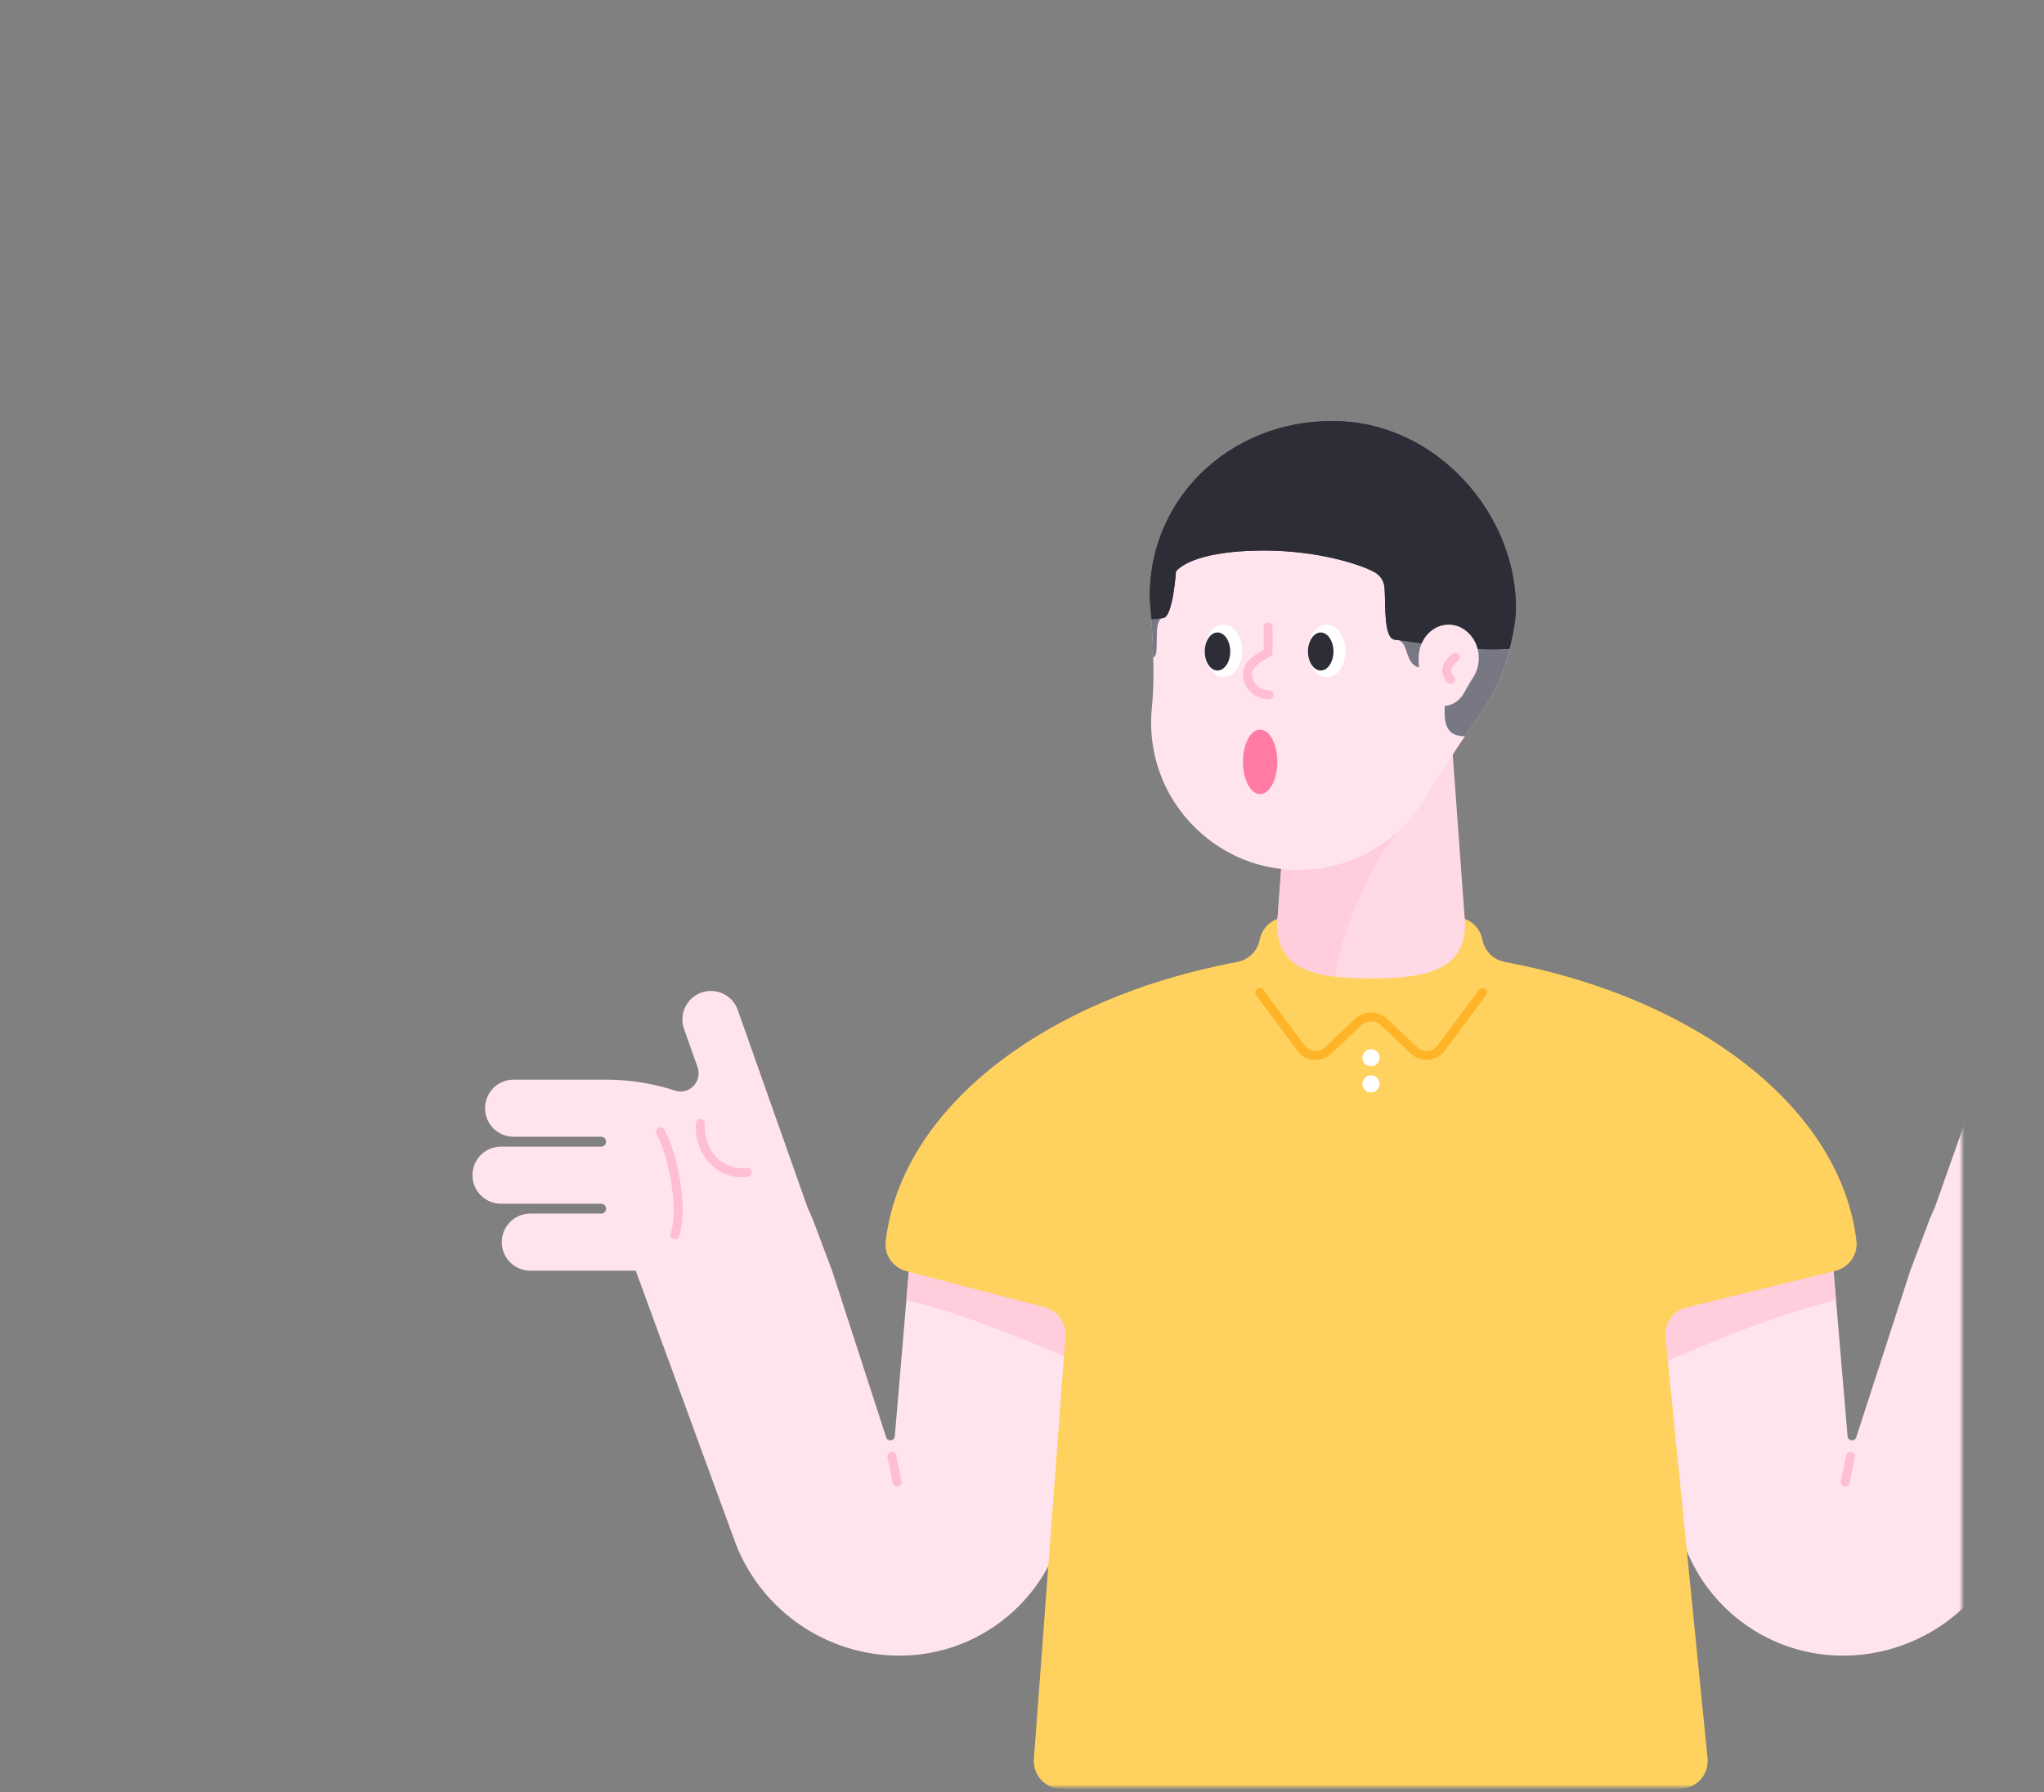 <svg width="398" height="349" viewBox="0 0 398 349" fill="none" xmlns="http://www.w3.org/2000/svg">
<rect x="0" y="0" width="398" height="349" fill="#808080" stroke="none"/>
<mask id="mask0" mask-type="alpha" maskUnits="userSpaceOnUse" x="0" y="0" width="382" height="348">
<path d="M382 324C382 337.255 371.255 348 358 348L24 348C10.745 348 2.95782e-05 337.255 2.84194e-05 324L2.19259e-06 24C1.03382e-06 10.745 10.745 1.93855e-06 24 7.79773e-07L358 -2.84194e-05C371.255 -2.95782e-05 382 10.745 382 24L382 324Z" fill="#FFB428"/>
</mask>
<g mask="url(#mask0)">
<path d="M177.028 246.798L174.231 279.698C174.157 280.605 172.897 280.791 172.564 279.939L162.023 247.446L158.244 237.406C157.929 236.646 157.596 235.887 157.244 235.146L143.739 196.93C142.85 193.984 139.757 192.335 136.83 193.206C133.884 194.095 132.236 197.189 133.106 200.116L135.829 207.822C136.793 210.564 134.218 213.287 131.439 212.379C127.178 210.99 122.658 210.249 118.009 210.249H100.003C96.928 210.249 94.445 212.731 94.445 215.806C94.445 218.881 96.928 221.364 100.003 221.364H117.045C117.583 221.364 118.009 221.79 118.009 222.327C118.009 222.864 117.583 223.29 117.045 223.29H97.557C94.482 223.29 92 225.772 92 228.848C92 231.923 94.482 234.405 97.557 234.405H117.045C117.583 234.405 118.009 234.831 118.009 235.368C118.009 235.906 117.583 236.332 117.045 236.332H103.263C100.188 236.332 97.706 238.814 97.706 241.889C97.706 244.964 100.188 247.446 103.263 247.446H118.009H123.788L143.332 300.834C148.519 313.857 161.116 322.416 175.139 322.416C192.107 322.416 206.26 309.485 207.816 292.61L211.595 251.522L177.028 246.798Z" fill="#FFE4EE"/>
<path d="M136.384 218.77C136.032 224.846 140.552 228.959 145.479 228.292" stroke="#FFBED2" stroke-width="1.751" stroke-miterlimit="10" stroke-linecap="round" stroke-linejoin="round"/>
<path d="M131.382 240.481C133.105 235.794 131.234 225.291 128.622 220.419" stroke="#FFBED2" stroke-width="1.751" stroke-miterlimit="10" stroke-linecap="round" stroke-linejoin="round"/>
<path d="M177.028 246.798L211.595 251.503L210.317 265.452C198.869 260.487 187.55 255.838 176.491 253.17L177.028 246.798Z" fill="#FFCDDC"/>
<path d="M173.656 283.588L174.675 288.608" stroke="#FFBED2" stroke-width="1.751" stroke-miterlimit="10" stroke-linecap="round" stroke-linejoin="round"/>
<path d="M356.958 246.798L359.755 279.697C359.829 280.605 361.089 280.79 361.422 279.938L371.963 247.446L375.742 237.406C376.057 236.646 376.39 235.886 376.742 235.145L390.247 196.929C391.136 193.984 394.229 192.335 397.156 193.206C400.102 194.095 401.75 197.188 400.88 200.115L398.157 207.822C397.193 210.563 399.768 213.286 402.547 212.379C406.808 210.989 411.328 210.248 415.977 210.248L433.983 210.248C437.058 210.248 439.541 212.731 439.541 215.806C439.541 218.881 437.058 221.363 433.983 221.363L416.941 221.363C416.403 221.363 415.977 221.789 415.977 222.326C415.977 222.864 416.403 223.29 416.941 223.29L436.428 223.29C439.504 223.29 441.986 225.772 441.986 228.847C441.986 231.922 439.504 234.404 436.428 234.404L416.922 234.404C416.385 234.404 415.959 234.831 415.959 235.368C415.959 235.905 416.385 236.331 416.922 236.331H430.704C433.78 236.331 436.262 238.813 436.262 241.889C436.262 244.964 433.78 247.446 430.704 247.446H415.959H410.179L390.635 300.834C385.449 313.857 372.852 322.415 358.829 322.415C341.86 322.415 327.707 309.485 326.151 292.609L322.372 251.521L356.958 246.798Z" fill="#FFE4EE"/>
<path d="M356.958 246.797L322.391 251.503L323.669 265.452C335.117 260.487 346.436 255.837 357.495 253.17L356.958 246.797Z" fill="#FFCDDC"/>
<path d="M360.329 283.588L359.311 288.608" stroke="#FFBED2" stroke-width="1.751" stroke-miterlimit="10" stroke-linecap="round" stroke-linejoin="round"/>
<path d="M203.426 254.577C205.964 255.244 207.65 257.615 207.465 260.227L201.314 342.533C201.074 345.682 203.575 348.349 206.724 348.349H327.097C330.302 348.349 332.803 345.589 332.488 342.384L324.3 260.394C324.04 257.708 325.782 255.244 328.394 254.596L357.366 247.482C359.978 246.834 361.794 244.352 361.479 241.684C358.441 215.75 330.45 194.317 293.049 187.333C290.826 186.925 289.084 185.239 288.658 183.016C288.306 181.146 286.991 179.534 285.176 178.941C273.024 174.847 260.89 174.847 248.756 178.941C246.941 179.552 245.644 181.146 245.274 183.016C244.848 185.221 243.088 186.925 240.883 187.333C203.463 194.317 175.454 215.787 172.453 241.758C172.138 244.407 173.917 246.871 176.491 247.538L203.426 254.577Z" fill="#FFD25F"/>
<path d="M288.658 193.279L280.656 204.079C279.377 205.802 276.858 206.024 275.302 204.542L269.541 199.059C268.114 197.688 265.854 197.688 264.409 199.059L258.648 204.542C257.092 206.024 254.573 205.82 253.295 204.079L245.292 193.279" stroke="#FFB428" stroke-width="1.751" stroke-miterlimit="10" stroke-linecap="round" stroke-linejoin="round"/>
<path d="M266.947 207.636C267.868 207.636 268.615 206.89 268.615 205.969C268.615 205.048 267.868 204.302 266.947 204.302C266.027 204.302 265.28 205.048 265.28 205.969C265.28 206.89 266.027 207.636 266.947 207.636Z" fill="white"/>
<path d="M266.947 212.73C267.868 212.73 268.615 211.984 268.615 211.063C268.615 210.142 267.868 209.396 266.947 209.396C266.027 209.396 265.28 210.142 265.28 211.063C265.28 211.984 266.027 212.73 266.947 212.73Z" fill="white"/>
<path d="M282.379 140.188H251.609L248.83 178.033C247.571 188.889 256.055 190.538 266.984 190.538C277.914 190.538 286.398 188.889 285.139 178.033L282.379 140.188Z" fill="#FFDAE4"/>
<path d="M275.339 158.527C269.522 163.139 261.667 178.663 259.945 190.185C253.572 189.407 249.071 187.092 248.719 180.886C248.737 179.719 248.756 178.756 248.793 178.256C248.793 178.182 248.811 178.126 248.811 178.052L250.164 159.453L275.339 158.527Z" fill="#FFCDDC"/>
<path d="M224.136 118.607C224.136 98.508 240.919 82.336 261.222 83.317C279.247 84.188 293.992 99.026 294.77 117.051C295.122 125.331 292.621 133.001 288.176 139.169C284.23 144.634 280.692 150.377 277.079 156.082C271.3 165.196 260.518 170.809 248.607 169.105C237.085 167.456 227.563 158.676 224.914 147.357C224.154 144.097 223.969 140.91 224.284 137.891C224.858 132.167 224.543 126.406 224.21 120.645C224.154 119.959 224.136 119.292 224.136 118.607Z" fill="#FFE4EE"/>
<path d="M258.333 131.888C260.348 131.888 261.982 129.591 261.982 126.757C261.982 123.923 260.348 121.625 258.333 121.625C256.317 121.625 254.683 123.923 254.683 126.757C254.683 129.591 256.317 131.888 258.333 131.888Z" fill="white"/>
<path d="M257.165 130.573C258.536 130.573 259.648 128.915 259.648 126.869C259.648 124.822 258.536 123.164 257.165 123.164C255.794 123.164 254.683 124.822 254.683 126.869C254.683 128.915 255.794 130.573 257.165 130.573Z" fill="#2D2D37"/>
<path d="M238.234 131.888C240.249 131.888 241.883 129.591 241.883 126.757C241.883 123.923 240.249 121.625 238.234 121.625C236.218 121.625 234.584 123.923 234.584 126.757C234.584 129.591 236.218 131.888 238.234 131.888Z" fill="white"/>
<path d="M237.067 130.573C238.438 130.573 239.549 128.915 239.549 126.869C239.549 124.822 238.438 123.164 237.067 123.164C235.696 123.164 234.584 124.822 234.584 126.869C234.584 128.915 235.696 130.573 237.067 130.573Z" fill="#2D2D37"/>
<path d="M226.47 120.348L224.191 120.645C224.34 123.09 224.469 125.535 224.543 127.999C226.044 127.943 224.247 120.515 226.47 120.385" fill="#787885"/>
<path d="M271.707 124.608C274.838 124.608 272.893 130.147 277.468 130.147C285.879 130.147 276.801 143.374 285.267 143.374C286.212 141.966 287.194 140.558 288.176 139.187C290.899 135.408 292.899 131.055 293.955 126.35C288.398 126.887 280.321 125.905 271.707 124.59" fill="#787885"/>
<path d="M224.136 118.607C224.136 98.341 241.197 82.057 261.723 83.335C279.821 84.466 294.345 99.563 294.789 117.699C294.863 120.663 294.567 123.552 293.937 126.331C294.567 123.571 295.234 120.681 295.16 117.699C294.715 99.563 279.821 83.206 261.723 82.076C241.179 80.798 223.877 95.821 223.877 116.087C223.877 116.772 224.155 119.94 224.192 120.607C224.192 120.607 224.192 120.607 224.192 120.626C224.192 120.626 224.192 120.626 224.192 120.607C224.155 119.959 224.136 119.292 224.136 118.607Z" fill="#2D2D37"/>
<path d="M266.484 110.251C263.724 108.64 256.369 105.972 246.199 105.972C231.639 105.972 230.231 110.048 230.231 110.048C230.231 110.048 230.212 110.122 230.194 110.233C232.046 109.029 236.455 107.213 246.199 107.213C256.369 107.213 264.983 109.881 267.743 111.492C267.762 111.511 267.78 111.511 267.78 111.53C267.466 111.011 267.021 110.566 266.484 110.251Z" fill="#2D2D37"/>
<path d="M269.596 114.439C269.837 117.754 269.355 124.571 271.707 124.571C280.321 125.887 288.398 126.868 293.956 126.331C294.567 123.571 294.882 120.681 294.808 117.699C294.363 99.563 279.84 84.447 261.741 83.336C241.197 82.057 224.155 98.341 224.155 118.607C224.155 119.292 224.173 119.959 224.21 120.626C224.21 120.626 224.21 120.626 224.21 120.644L226.489 120.348C228.378 120.237 228.99 111.271 228.99 111.271C228.99 111.271 229.286 110.826 230.212 110.233C230.231 110.122 230.249 110.048 230.249 110.048C230.249 110.048 231.657 105.973 246.218 105.973C256.388 105.973 263.742 108.64 266.502 110.252C267.039 110.567 267.484 110.993 267.799 111.512C268.836 112.141 269.503 113.234 269.596 114.439Z" fill="#2D2D37"/>
<path d="M228.973 111.271C228.973 111.271 231.641 107.195 246.201 107.195C256.371 107.195 264.985 109.863 267.745 111.475C268.82 112.104 269.505 113.197 269.598 114.438C269.839 117.754 269.357 124.571 271.71 124.571C280.324 125.887 288.4 126.868 293.958 126.331C294.588 123.571 295.254 120.681 295.18 117.699C294.736 99.563 279.842 83.206 261.743 82.076C241.199 80.798 223.897 95.821 223.897 116.087C223.897 116.772 224.175 119.94 224.212 120.607C224.212 120.607 224.212 120.607 224.212 120.626L226.491 120.329C228.362 120.218 228.973 111.271 228.973 111.271Z" fill="#2D2D37"/>
<path d="M276.228 128.147C276.228 124.442 279.007 121.459 282.378 121.644C285.361 121.811 287.806 124.534 287.936 127.85C287.991 129.369 287.584 130.777 286.843 131.926C286.194 132.926 285.602 133.982 285.009 135.038C284.046 136.705 282.267 137.742 280.285 137.446C278.377 137.15 276.802 135.519 276.358 133.445C276.228 132.852 276.209 132.259 276.246 131.703C276.339 130.647 276.284 129.592 276.228 128.536C276.228 128.387 276.228 128.276 276.228 128.147Z" fill="#FFE4EE"/>
<path d="M245.366 154.637C247.218 154.637 248.719 151.825 248.719 148.357C248.719 144.889 247.218 142.077 245.366 142.077C243.514 142.077 242.013 144.889 242.013 148.357C242.013 151.825 243.514 154.637 245.366 154.637Z" fill="#FF7BA4"/>
<path d="M247.125 135.315C244.847 135.371 242.957 133.574 242.902 131.296C242.846 129.017 246.032 127.591 246.921 127.072V122.089" stroke="#FFBED2" stroke-width="1.751" stroke-miterlimit="10" stroke-linecap="round" stroke-linejoin="round"/>
<path d="M283.322 127.999L282.415 128.906C281.489 129.833 281.489 131.333 282.415 132.259" stroke="#FFBED2" stroke-width="1.751" stroke-miterlimit="10" stroke-linecap="round" stroke-linejoin="round"/>
</g>
</svg>
